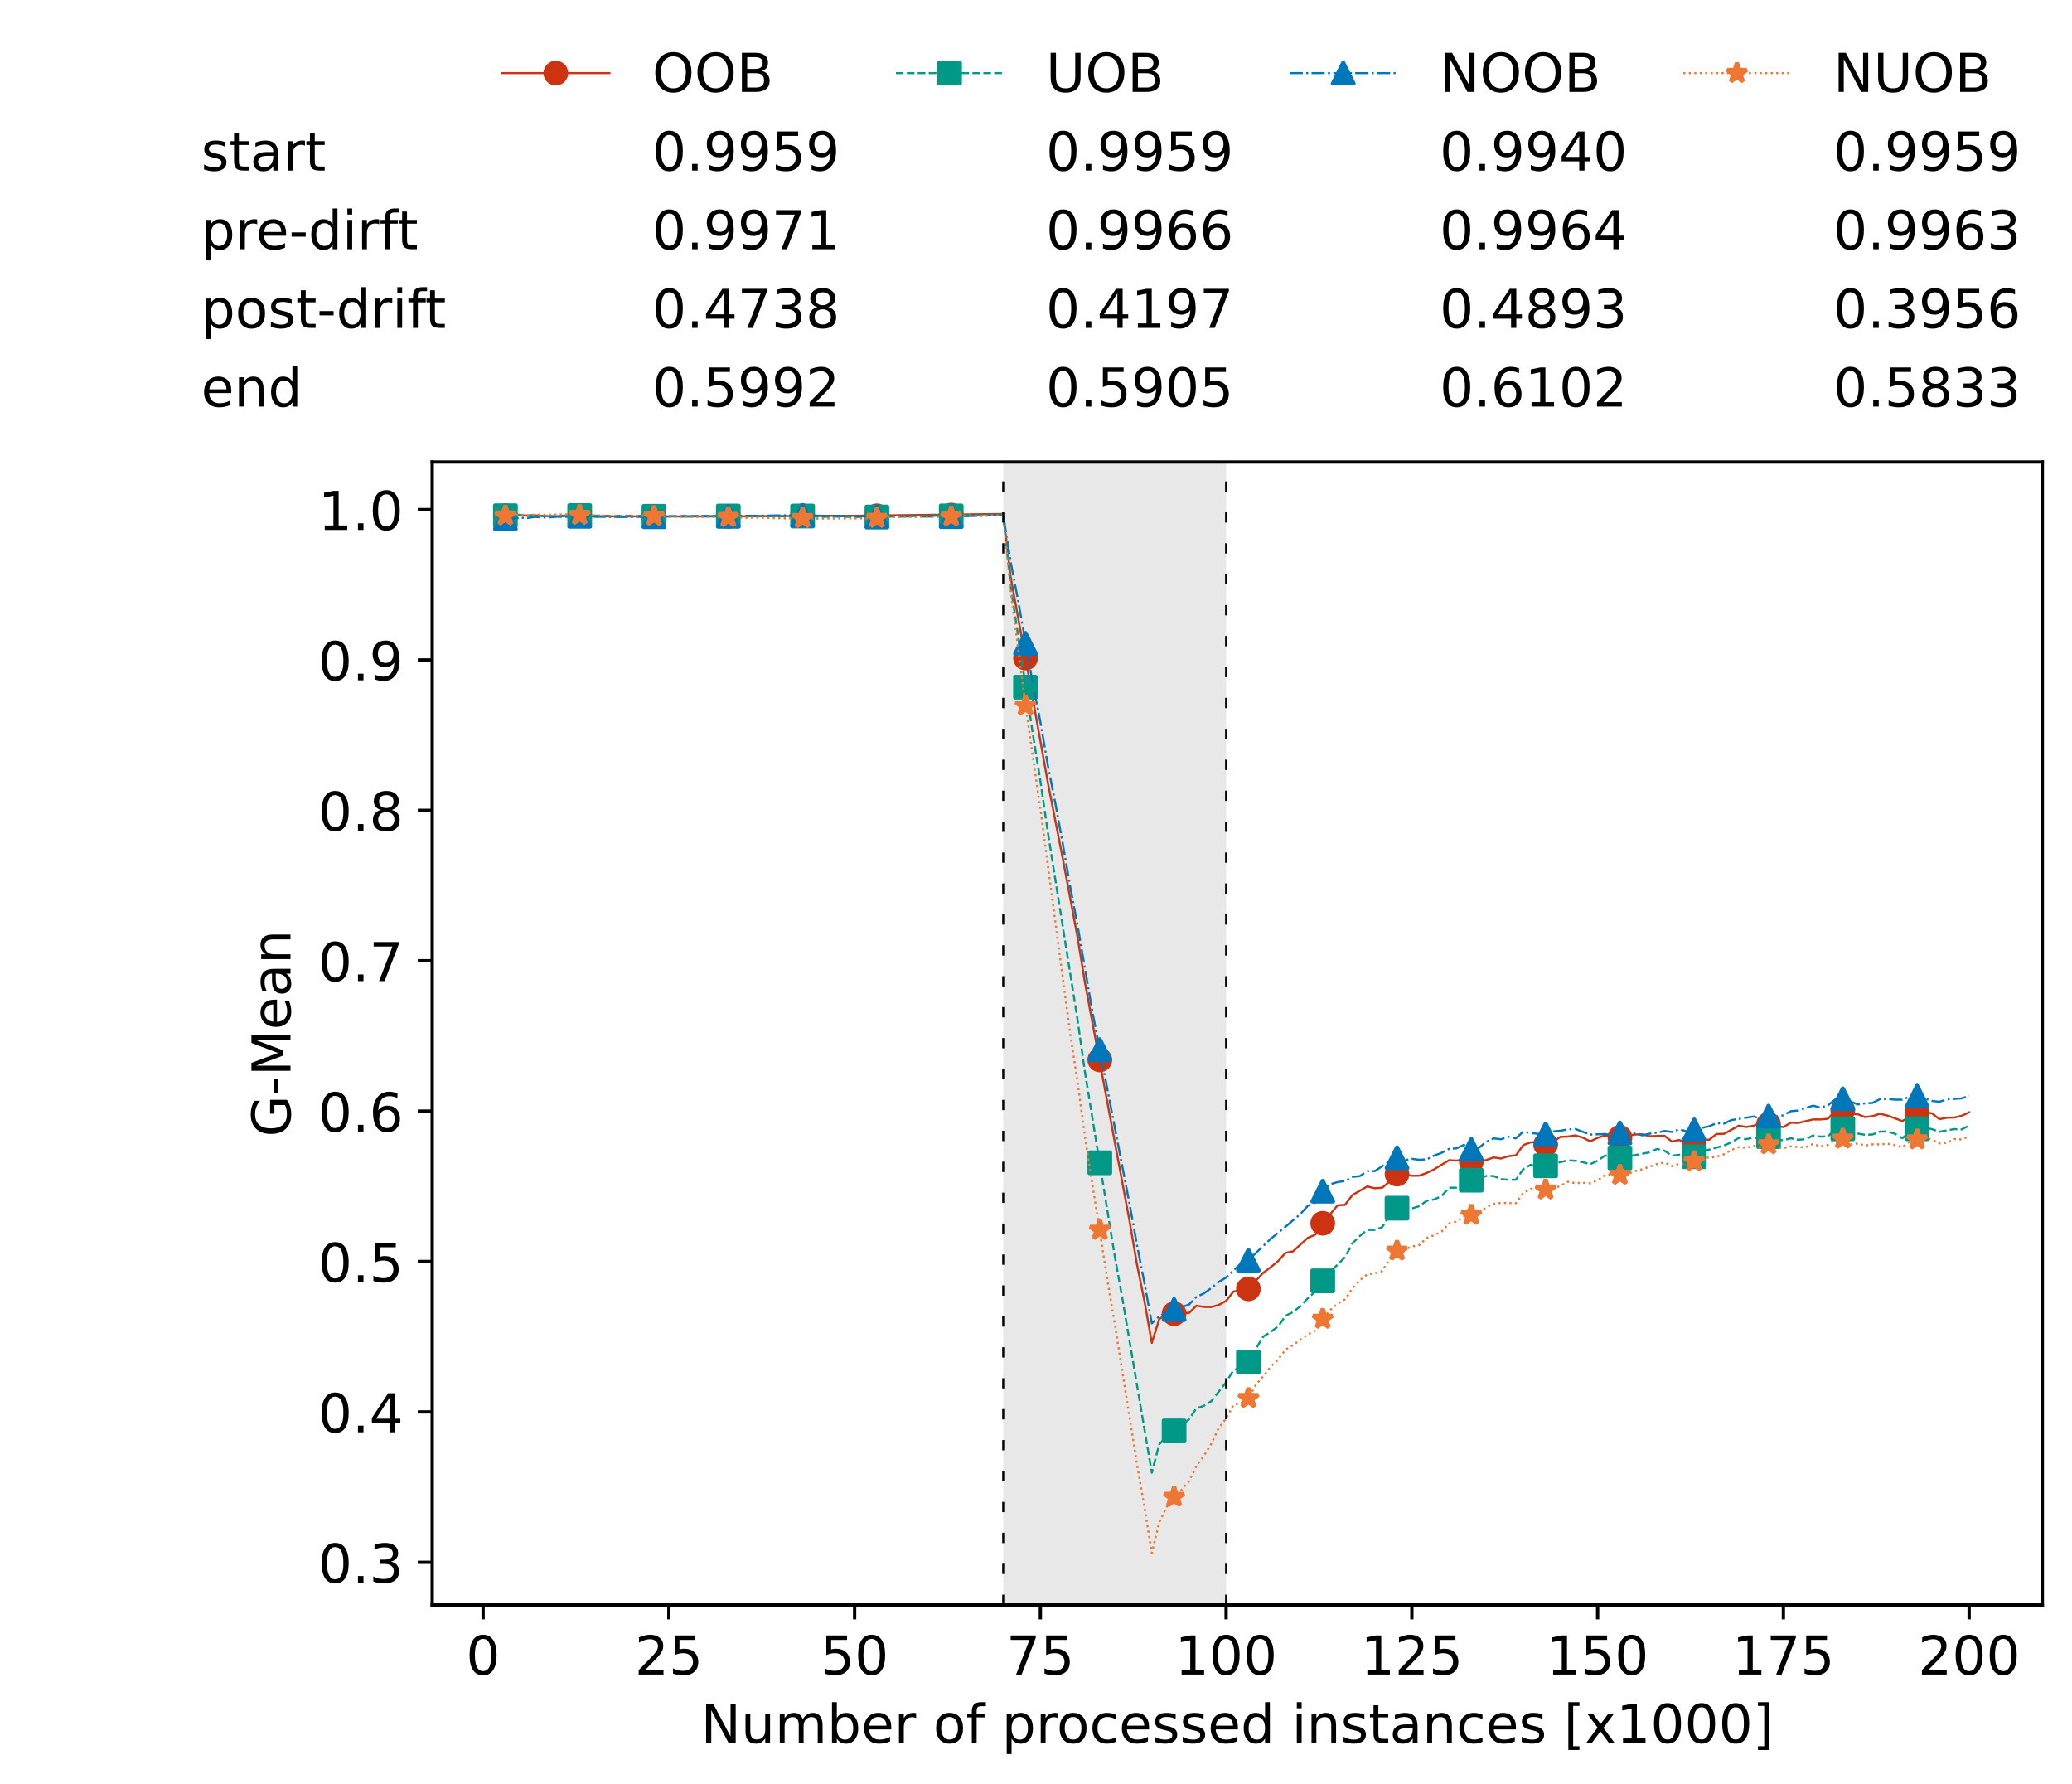 <?xml version="1.0" encoding="utf-8" standalone="no"?>
<!DOCTYPE svg PUBLIC "-//W3C//DTD SVG 1.1//EN"
  "http://www.w3.org/Graphics/SVG/1.1/DTD/svg11.dtd">
<!-- Created with matplotlib (https://matplotlib.org/) -->
<svg height="432.615pt" version="1.1" viewBox="0 0 502.65 432.615" width="502.65pt" xmlns="http://www.w3.org/2000/svg" xmlns:xlink="http://www.w3.org/1999/xlink">
 <defs>
  <style type="text/css">*{stroke-linecap:butt;stroke-linejoin:round;}</style>
 </defs>
 <g id="figure_1">
  <g id="patch_1">
   <path d="M 0 432.615 
L 502.65 432.615 
L 502.65 0 
L 0 0 
z
" style="fill:#ffffff;"/>
  </g>
  <g id="axes_1">
   <g id="patch_2">
    <path d="M 104.85 389.252 
L 495.45 389.252 
L 495.45 112.052 
L 104.85 112.052 
z
" style="fill:#ffffff;"/>
   </g>
   <g id="patch_3">
    <path clip-path="url(#pe78c4e6504)" d="M 297.446 389.252 
L 297.446 112.052 
L 243.372 112.052 
L 243.372 389.252 
z
" style="fill:#d3d3d3;opacity:0.5;"/>
   </g>
   <g id="matplotlib.axis_1">
    <g id="xtick_1">
     <g id="line2d_1">
      <defs>
       <path d="M 0 0 
L 0 3.5 
" id="md0f87d0eeb" style="stroke:#000000;stroke-width:0.8;"/>
      </defs>
      <g>
       <use style="stroke:#000000;stroke-width:0.8;" x="117.197" xlink:href="#md0f87d0eeb" y="389.252"/>
      </g>
     </g>
     <g id="text_1">
      <!-- 0 -->
      <g transform="translate(113.061 406.13)scale(0.13 -0.13)">
       <defs>
        <path d="M 31.781 66.406 
Q 24.172 66.406 20.328 58.906 
Q 16.5 51.422 16.5 36.375 
Q 16.5 21.391 20.328 13.891 
Q 24.172 6.391 31.781 6.391 
Q 39.453 6.391 43.281 13.891 
Q 47.125 21.391 47.125 36.375 
Q 47.125 51.422 43.281 58.906 
Q 39.453 66.406 31.781 66.406 
z
M 31.781 74.219 
Q 44.047 74.219 50.516 64.516 
Q 56.984 54.828 56.984 36.375 
Q 56.984 17.969 50.516 8.266 
Q 44.047 -1.422 31.781 -1.422 
Q 19.531 -1.422 13.062 8.266 
Q 6.594 17.969 6.594 36.375 
Q 6.594 54.828 13.062 64.516 
Q 19.531 74.219 31.781 74.219 
z
" id="DejaVuSans-48"/>
       </defs>
       <use xlink:href="#DejaVuSans-48"/>
      </g>
     </g>
    </g>
    <g id="xtick_2">
     <g id="line2d_2">
      <g>
       <use style="stroke:#000000;stroke-width:0.8;" x="162.259" xlink:href="#md0f87d0eeb" y="389.252"/>
      </g>
     </g>
     <g id="text_2">
      <!-- 25 -->
      <g transform="translate(153.988 406.13)scale(0.13 -0.13)">
       <defs>
        <path d="M 19.188 8.297 
L 53.609 8.297 
L 53.609 0 
L 7.328 0 
L 7.328 8.297 
Q 12.938 14.109 22.625 23.891 
Q 32.328 33.688 34.812 36.531 
Q 39.547 41.844 41.422 45.531 
Q 43.312 49.219 43.312 52.781 
Q 43.312 58.594 39.234 62.25 
Q 35.156 65.922 28.609 65.922 
Q 23.969 65.922 18.812 64.312 
Q 13.672 62.703 7.812 59.422 
L 7.812 69.391 
Q 13.766 71.781 18.938 73 
Q 24.125 74.219 28.422 74.219 
Q 39.75 74.219 46.484 68.547 
Q 53.219 62.891 53.219 53.422 
Q 53.219 48.922 51.531 44.891 
Q 49.859 40.875 45.406 35.406 
Q 44.188 33.984 37.641 27.219 
Q 31.109 20.453 19.188 8.297 
z
" id="DejaVuSans-50"/>
        <path d="M 10.797 72.906 
L 49.516 72.906 
L 49.516 64.594 
L 19.828 64.594 
L 19.828 46.734 
Q 21.969 47.469 24.109 47.828 
Q 26.266 48.188 28.422 48.188 
Q 40.625 48.188 47.75 41.5 
Q 54.891 34.812 54.891 23.391 
Q 54.891 11.625 47.562 5.094 
Q 40.234 -1.422 26.906 -1.422 
Q 22.312 -1.422 17.547 -0.641 
Q 12.797 0.141 7.719 1.703 
L 7.719 11.625 
Q 12.109 9.234 16.797 8.062 
Q 21.484 6.891 26.703 6.891 
Q 35.156 6.891 40.078 11.328 
Q 45.016 15.766 45.016 23.391 
Q 45.016 31 40.078 35.438 
Q 35.156 39.891 26.703 39.891 
Q 22.75 39.891 18.812 39.016 
Q 14.891 38.141 10.797 36.281 
z
" id="DejaVuSans-53"/>
       </defs>
       <use xlink:href="#DejaVuSans-50"/>
       <use x="63.623" xlink:href="#DejaVuSans-53"/>
      </g>
     </g>
    </g>
    <g id="xtick_3">
     <g id="line2d_3">
      <g>
       <use style="stroke:#000000;stroke-width:0.8;" x="207.322" xlink:href="#md0f87d0eeb" y="389.252"/>
      </g>
     </g>
     <g id="text_3">
      <!-- 50 -->
      <g transform="translate(199.05 406.13)scale(0.13 -0.13)">
       <use xlink:href="#DejaVuSans-53"/>
       <use x="63.623" xlink:href="#DejaVuSans-48"/>
      </g>
     </g>
    </g>
    <g id="xtick_4">
     <g id="line2d_4">
      <g>
       <use style="stroke:#000000;stroke-width:0.8;" x="252.384" xlink:href="#md0f87d0eeb" y="389.252"/>
      </g>
     </g>
     <g id="text_4">
      <!-- 75 -->
      <g transform="translate(244.113 406.13)scale(0.13 -0.13)">
       <defs>
        <path d="M 8.203 72.906 
L 55.078 72.906 
L 55.078 68.703 
L 28.609 0 
L 18.312 0 
L 43.219 64.594 
L 8.203 64.594 
z
" id="DejaVuSans-55"/>
       </defs>
       <use xlink:href="#DejaVuSans-55"/>
       <use x="63.623" xlink:href="#DejaVuSans-53"/>
      </g>
     </g>
    </g>
    <g id="xtick_5">
     <g id="line2d_5">
      <g>
       <use style="stroke:#000000;stroke-width:0.8;" x="297.446" xlink:href="#md0f87d0eeb" y="389.252"/>
      </g>
     </g>
     <g id="text_5">
      <!-- 100 -->
      <g transform="translate(285.039 406.13)scale(0.13 -0.13)">
       <defs>
        <path d="M 12.406 8.297 
L 28.516 8.297 
L 28.516 63.922 
L 10.984 60.406 
L 10.984 69.391 
L 28.422 72.906 
L 38.281 72.906 
L 38.281 8.297 
L 54.391 8.297 
L 54.391 0 
L 12.406 0 
z
" id="DejaVuSans-49"/>
       </defs>
       <use xlink:href="#DejaVuSans-49"/>
       <use x="63.623" xlink:href="#DejaVuSans-48"/>
       <use x="127.246" xlink:href="#DejaVuSans-48"/>
      </g>
     </g>
    </g>
    <g id="xtick_6">
     <g id="line2d_6">
      <g>
       <use style="stroke:#000000;stroke-width:0.8;" x="342.509" xlink:href="#md0f87d0eeb" y="389.252"/>
      </g>
     </g>
     <g id="text_6">
      <!-- 125 -->
      <g transform="translate(330.102 406.13)scale(0.13 -0.13)">
       <use xlink:href="#DejaVuSans-49"/>
       <use x="63.623" xlink:href="#DejaVuSans-50"/>
       <use x="127.246" xlink:href="#DejaVuSans-53"/>
      </g>
     </g>
    </g>
    <g id="xtick_7">
     <g id="line2d_7">
      <g>
       <use style="stroke:#000000;stroke-width:0.8;" x="387.571" xlink:href="#md0f87d0eeb" y="389.252"/>
      </g>
     </g>
     <g id="text_7">
      <!-- 150 -->
      <g transform="translate(375.164 406.13)scale(0.13 -0.13)">
       <use xlink:href="#DejaVuSans-49"/>
       <use x="63.623" xlink:href="#DejaVuSans-53"/>
       <use x="127.246" xlink:href="#DejaVuSans-48"/>
      </g>
     </g>
    </g>
    <g id="xtick_8">
     <g id="line2d_8">
      <g>
       <use style="stroke:#000000;stroke-width:0.8;" x="432.633" xlink:href="#md0f87d0eeb" y="389.252"/>
      </g>
     </g>
     <g id="text_8">
      <!-- 175 -->
      <g transform="translate(420.226 406.13)scale(0.13 -0.13)">
       <use xlink:href="#DejaVuSans-49"/>
       <use x="63.623" xlink:href="#DejaVuSans-55"/>
       <use x="127.246" xlink:href="#DejaVuSans-53"/>
      </g>
     </g>
    </g>
    <g id="xtick_9">
     <g id="line2d_9">
      <g>
       <use style="stroke:#000000;stroke-width:0.8;" x="477.695" xlink:href="#md0f87d0eeb" y="389.252"/>
      </g>
     </g>
     <g id="text_9">
      <!-- 200 -->
      <g transform="translate(465.289 406.13)scale(0.13 -0.13)">
       <use xlink:href="#DejaVuSans-50"/>
       <use x="63.623" xlink:href="#DejaVuSans-48"/>
       <use x="127.246" xlink:href="#DejaVuSans-48"/>
      </g>
     </g>
    </g>
    <g id="text_10">
     <!-- Number of processed instances [x1000] -->
     <g transform="translate(170.025 422.711)scale(0.13 -0.13)">
      <defs>
       <path d="M 9.812 72.906 
L 23.094 72.906 
L 55.422 11.922 
L 55.422 72.906 
L 64.984 72.906 
L 64.984 0 
L 51.703 0 
L 19.391 60.984 
L 19.391 0 
L 9.812 0 
z
" id="DejaVuSans-78"/>
       <path d="M 8.5 21.578 
L 8.5 54.688 
L 17.484 54.688 
L 17.484 21.922 
Q 17.484 14.156 20.5 10.266 
Q 23.531 6.391 29.594 6.391 
Q 36.859 6.391 41.078 11.031 
Q 45.312 15.672 45.312 23.688 
L 45.312 54.688 
L 54.297 54.688 
L 54.297 0 
L 45.312 0 
L 45.312 8.406 
Q 42.047 3.422 37.719 1 
Q 33.406 -1.422 27.688 -1.422 
Q 18.266 -1.422 13.375 4.438 
Q 8.5 10.297 8.5 21.578 
z
M 31.109 56 
z
" id="DejaVuSans-117"/>
       <path d="M 52 44.188 
Q 55.375 50.25 60.062 53.125 
Q 64.75 56 71.094 56 
Q 79.641 56 84.281 50.016 
Q 88.922 44.047 88.922 33.016 
L 88.922 0 
L 79.891 0 
L 79.891 32.719 
Q 79.891 40.578 77.094 44.375 
Q 74.312 48.188 68.609 48.188 
Q 61.625 48.188 57.562 43.547 
Q 53.516 38.922 53.516 30.906 
L 53.516 0 
L 44.484 0 
L 44.484 32.719 
Q 44.484 40.625 41.703 44.406 
Q 38.922 48.188 33.109 48.188 
Q 26.219 48.188 22.156 43.531 
Q 18.109 38.875 18.109 30.906 
L 18.109 0 
L 9.078 0 
L 9.078 54.688 
L 18.109 54.688 
L 18.109 46.188 
Q 21.188 51.219 25.484 53.609 
Q 29.781 56 35.688 56 
Q 41.656 56 45.828 52.969 
Q 50 49.953 52 44.188 
z
" id="DejaVuSans-109"/>
       <path d="M 48.688 27.297 
Q 48.688 37.203 44.609 42.844 
Q 40.531 48.484 33.406 48.484 
Q 26.266 48.484 22.188 42.844 
Q 18.109 37.203 18.109 27.297 
Q 18.109 17.391 22.188 11.75 
Q 26.266 6.109 33.406 6.109 
Q 40.531 6.109 44.609 11.75 
Q 48.688 17.391 48.688 27.297 
z
M 18.109 46.391 
Q 20.953 51.266 25.266 53.625 
Q 29.594 56 35.594 56 
Q 45.562 56 51.781 48.094 
Q 58.016 40.188 58.016 27.297 
Q 58.016 14.406 51.781 6.484 
Q 45.562 -1.422 35.594 -1.422 
Q 29.594 -1.422 25.266 0.953 
Q 20.953 3.328 18.109 8.203 
L 18.109 0 
L 9.078 0 
L 9.078 75.984 
L 18.109 75.984 
z
" id="DejaVuSans-98"/>
       <path d="M 56.203 29.594 
L 56.203 25.203 
L 14.891 25.203 
Q 15.484 15.922 20.484 11.062 
Q 25.484 6.203 34.422 6.203 
Q 39.594 6.203 44.453 7.469 
Q 49.312 8.734 54.109 11.281 
L 54.109 2.781 
Q 49.266 0.734 44.188 -0.344 
Q 39.109 -1.422 33.891 -1.422 
Q 20.797 -1.422 13.156 6.188 
Q 5.516 13.812 5.516 26.812 
Q 5.516 40.234 12.766 48.109 
Q 20.016 56 32.328 56 
Q 43.359 56 49.781 48.891 
Q 56.203 41.797 56.203 29.594 
z
M 47.219 32.234 
Q 47.125 39.594 43.094 43.984 
Q 39.062 48.391 32.422 48.391 
Q 24.906 48.391 20.391 44.141 
Q 15.875 39.891 15.188 32.172 
z
" id="DejaVuSans-101"/>
       <path d="M 41.109 46.297 
Q 39.594 47.172 37.812 47.578 
Q 36.031 48 33.891 48 
Q 26.266 48 22.188 43.047 
Q 18.109 38.094 18.109 28.812 
L 18.109 0 
L 9.078 0 
L 9.078 54.688 
L 18.109 54.688 
L 18.109 46.188 
Q 20.953 51.172 25.484 53.578 
Q 30.031 56 36.531 56 
Q 37.453 56 38.578 55.875 
Q 39.703 55.766 41.062 55.516 
z
" id="DejaVuSans-114"/>
       <path id="DejaVuSans-32"/>
       <path d="M 30.609 48.391 
Q 23.391 48.391 19.188 42.75 
Q 14.984 37.109 14.984 27.297 
Q 14.984 17.484 19.156 11.844 
Q 23.344 6.203 30.609 6.203 
Q 37.797 6.203 41.984 11.859 
Q 46.188 17.531 46.188 27.297 
Q 46.188 37.016 41.984 42.703 
Q 37.797 48.391 30.609 48.391 
z
M 30.609 56 
Q 42.328 56 49.016 48.375 
Q 55.719 40.766 55.719 27.297 
Q 55.719 13.875 49.016 6.219 
Q 42.328 -1.422 30.609 -1.422 
Q 18.844 -1.422 12.172 6.219 
Q 5.516 13.875 5.516 27.297 
Q 5.516 40.766 12.172 48.375 
Q 18.844 56 30.609 56 
z
" id="DejaVuSans-111"/>
       <path d="M 37.109 75.984 
L 37.109 68.5 
L 28.516 68.5 
Q 23.688 68.5 21.797 66.547 
Q 19.922 64.594 19.922 59.516 
L 19.922 54.688 
L 34.719 54.688 
L 34.719 47.703 
L 19.922 47.703 
L 19.922 0 
L 10.891 0 
L 10.891 47.703 
L 2.297 47.703 
L 2.297 54.688 
L 10.891 54.688 
L 10.891 58.5 
Q 10.891 67.625 15.141 71.797 
Q 19.391 75.984 28.609 75.984 
z
" id="DejaVuSans-102"/>
       <path d="M 18.109 8.203 
L 18.109 -20.797 
L 9.078 -20.797 
L 9.078 54.688 
L 18.109 54.688 
L 18.109 46.391 
Q 20.953 51.266 25.266 53.625 
Q 29.594 56 35.594 56 
Q 45.562 56 51.781 48.094 
Q 58.016 40.188 58.016 27.297 
Q 58.016 14.406 51.781 6.484 
Q 45.562 -1.422 35.594 -1.422 
Q 29.594 -1.422 25.266 0.953 
Q 20.953 3.328 18.109 8.203 
z
M 48.688 27.297 
Q 48.688 37.203 44.609 42.844 
Q 40.531 48.484 33.406 48.484 
Q 26.266 48.484 22.188 42.844 
Q 18.109 37.203 18.109 27.297 
Q 18.109 17.391 22.188 11.75 
Q 26.266 6.109 33.406 6.109 
Q 40.531 6.109 44.609 11.75 
Q 48.688 17.391 48.688 27.297 
z
" id="DejaVuSans-112"/>
       <path d="M 48.781 52.594 
L 48.781 44.188 
Q 44.969 46.297 41.141 47.344 
Q 37.312 48.391 33.406 48.391 
Q 24.656 48.391 19.812 42.844 
Q 14.984 37.312 14.984 27.297 
Q 14.984 17.281 19.812 11.734 
Q 24.656 6.203 33.406 6.203 
Q 37.312 6.203 41.141 7.25 
Q 44.969 8.297 48.781 10.406 
L 48.781 2.094 
Q 45.016 0.344 40.984 -0.531 
Q 36.969 -1.422 32.422 -1.422 
Q 20.062 -1.422 12.781 6.344 
Q 5.516 14.109 5.516 27.297 
Q 5.516 40.672 12.859 48.328 
Q 20.219 56 33.016 56 
Q 37.156 56 41.109 55.141 
Q 45.062 54.297 48.781 52.594 
z
" id="DejaVuSans-99"/>
       <path d="M 44.281 53.078 
L 44.281 44.578 
Q 40.484 46.531 36.375 47.5 
Q 32.281 48.484 27.875 48.484 
Q 21.188 48.484 17.844 46.438 
Q 14.5 44.391 14.5 40.281 
Q 14.5 37.156 16.891 35.375 
Q 19.281 33.594 26.516 31.984 
L 29.594 31.297 
Q 39.156 29.25 43.188 25.516 
Q 47.219 21.781 47.219 15.094 
Q 47.219 7.469 41.188 3.016 
Q 35.156 -1.422 24.609 -1.422 
Q 20.219 -1.422 15.453 -0.562 
Q 10.688 0.297 5.422 2 
L 5.422 11.281 
Q 10.406 8.688 15.234 7.391 
Q 20.062 6.109 24.812 6.109 
Q 31.156 6.109 34.562 8.281 
Q 37.984 10.453 37.984 14.406 
Q 37.984 18.062 35.516 20.016 
Q 33.062 21.969 24.703 23.781 
L 21.578 24.516 
Q 13.234 26.266 9.516 29.906 
Q 5.812 33.547 5.812 39.891 
Q 5.812 47.609 11.281 51.797 
Q 16.75 56 26.812 56 
Q 31.781 56 36.172 55.266 
Q 40.578 54.547 44.281 53.078 
z
" id="DejaVuSans-115"/>
       <path d="M 45.406 46.391 
L 45.406 75.984 
L 54.391 75.984 
L 54.391 0 
L 45.406 0 
L 45.406 8.203 
Q 42.578 3.328 38.25 0.953 
Q 33.938 -1.422 27.875 -1.422 
Q 17.969 -1.422 11.734 6.484 
Q 5.516 14.406 5.516 27.297 
Q 5.516 40.188 11.734 48.094 
Q 17.969 56 27.875 56 
Q 33.938 56 38.25 53.625 
Q 42.578 51.266 45.406 46.391 
z
M 14.797 27.297 
Q 14.797 17.391 18.875 11.75 
Q 22.953 6.109 30.078 6.109 
Q 37.203 6.109 41.297 11.75 
Q 45.406 17.391 45.406 27.297 
Q 45.406 37.203 41.297 42.844 
Q 37.203 48.484 30.078 48.484 
Q 22.953 48.484 18.875 42.844 
Q 14.797 37.203 14.797 27.297 
z
" id="DejaVuSans-100"/>
       <path d="M 9.422 54.688 
L 18.406 54.688 
L 18.406 0 
L 9.422 0 
z
M 9.422 75.984 
L 18.406 75.984 
L 18.406 64.594 
L 9.422 64.594 
z
" id="DejaVuSans-105"/>
       <path d="M 54.891 33.016 
L 54.891 0 
L 45.906 0 
L 45.906 32.719 
Q 45.906 40.484 42.875 44.328 
Q 39.844 48.188 33.797 48.188 
Q 26.516 48.188 22.312 43.547 
Q 18.109 38.922 18.109 30.906 
L 18.109 0 
L 9.078 0 
L 9.078 54.688 
L 18.109 54.688 
L 18.109 46.188 
Q 21.344 51.125 25.703 53.562 
Q 30.078 56 35.797 56 
Q 45.219 56 50.047 50.172 
Q 54.891 44.344 54.891 33.016 
z
" id="DejaVuSans-110"/>
       <path d="M 18.312 70.219 
L 18.312 54.688 
L 36.812 54.688 
L 36.812 47.703 
L 18.312 47.703 
L 18.312 18.016 
Q 18.312 11.328 20.141 9.422 
Q 21.969 7.516 27.594 7.516 
L 36.812 7.516 
L 36.812 0 
L 27.594 0 
Q 17.188 0 13.234 3.875 
Q 9.281 7.766 9.281 18.016 
L 9.281 47.703 
L 2.688 47.703 
L 2.688 54.688 
L 9.281 54.688 
L 9.281 70.219 
z
" id="DejaVuSans-116"/>
       <path d="M 34.281 27.484 
Q 23.391 27.484 19.188 25 
Q 14.984 22.516 14.984 16.5 
Q 14.984 11.719 18.141 8.906 
Q 21.297 6.109 26.703 6.109 
Q 34.188 6.109 38.703 11.406 
Q 43.219 16.703 43.219 25.484 
L 43.219 27.484 
z
M 52.203 31.203 
L 52.203 0 
L 43.219 0 
L 43.219 8.297 
Q 40.141 3.328 35.547 0.953 
Q 30.953 -1.422 24.312 -1.422 
Q 15.922 -1.422 10.953 3.297 
Q 6 8.016 6 15.922 
Q 6 25.141 12.172 29.828 
Q 18.359 34.516 30.609 34.516 
L 43.219 34.516 
L 43.219 35.406 
Q 43.219 41.609 39.141 45 
Q 35.062 48.391 27.688 48.391 
Q 23 48.391 18.547 47.266 
Q 14.109 46.141 10.016 43.891 
L 10.016 52.203 
Q 14.938 54.109 19.578 55.047 
Q 24.219 56 28.609 56 
Q 40.484 56 46.344 49.844 
Q 52.203 43.703 52.203 31.203 
z
" id="DejaVuSans-97"/>
       <path d="M 8.594 75.984 
L 29.297 75.984 
L 29.297 69 
L 17.578 69 
L 17.578 -6.203 
L 29.297 -6.203 
L 29.297 -13.188 
L 8.594 -13.188 
z
" id="DejaVuSans-91"/>
       <path d="M 54.891 54.688 
L 35.109 28.078 
L 55.906 0 
L 45.312 0 
L 29.391 21.484 
L 13.484 0 
L 2.875 0 
L 24.125 28.609 
L 4.688 54.688 
L 15.281 54.688 
L 29.781 35.203 
L 44.281 54.688 
z
" id="DejaVuSans-120"/>
       <path d="M 30.422 75.984 
L 30.422 -13.188 
L 9.719 -13.188 
L 9.719 -6.203 
L 21.391 -6.203 
L 21.391 69 
L 9.719 69 
L 9.719 75.984 
z
" id="DejaVuSans-93"/>
      </defs>
      <use xlink:href="#DejaVuSans-78"/>
      <use x="74.805" xlink:href="#DejaVuSans-117"/>
      <use x="138.184" xlink:href="#DejaVuSans-109"/>
      <use x="235.596" xlink:href="#DejaVuSans-98"/>
      <use x="299.072" xlink:href="#DejaVuSans-101"/>
      <use x="360.596" xlink:href="#DejaVuSans-114"/>
      <use x="401.709" xlink:href="#DejaVuSans-32"/>
      <use x="433.496" xlink:href="#DejaVuSans-111"/>
      <use x="494.678" xlink:href="#DejaVuSans-102"/>
      <use x="529.883" xlink:href="#DejaVuSans-32"/>
      <use x="561.67" xlink:href="#DejaVuSans-112"/>
      <use x="625.146" xlink:href="#DejaVuSans-114"/>
      <use x="664.01" xlink:href="#DejaVuSans-111"/>
      <use x="725.191" xlink:href="#DejaVuSans-99"/>
      <use x="780.172" xlink:href="#DejaVuSans-101"/>
      <use x="841.695" xlink:href="#DejaVuSans-115"/>
      <use x="893.795" xlink:href="#DejaVuSans-115"/>
      <use x="945.895" xlink:href="#DejaVuSans-101"/>
      <use x="1007.418" xlink:href="#DejaVuSans-100"/>
      <use x="1070.895" xlink:href="#DejaVuSans-32"/>
      <use x="1102.682" xlink:href="#DejaVuSans-105"/>
      <use x="1130.465" xlink:href="#DejaVuSans-110"/>
      <use x="1193.844" xlink:href="#DejaVuSans-115"/>
      <use x="1245.943" xlink:href="#DejaVuSans-116"/>
      <use x="1285.152" xlink:href="#DejaVuSans-97"/>
      <use x="1346.432" xlink:href="#DejaVuSans-110"/>
      <use x="1409.811" xlink:href="#DejaVuSans-99"/>
      <use x="1464.791" xlink:href="#DejaVuSans-101"/>
      <use x="1526.314" xlink:href="#DejaVuSans-115"/>
      <use x="1578.414" xlink:href="#DejaVuSans-32"/>
      <use x="1610.201" xlink:href="#DejaVuSans-91"/>
      <use x="1649.215" xlink:href="#DejaVuSans-120"/>
      <use x="1708.395" xlink:href="#DejaVuSans-49"/>
      <use x="1772.018" xlink:href="#DejaVuSans-48"/>
      <use x="1835.641" xlink:href="#DejaVuSans-48"/>
      <use x="1899.264" xlink:href="#DejaVuSans-48"/>
      <use x="1962.887" xlink:href="#DejaVuSans-93"/>
     </g>
    </g>
   </g>
   <g id="matplotlib.axis_2">
    <g id="ytick_1">
     <g id="line2d_10">
      <defs>
       <path d="M 0 0 
L -3.5 0 
" id="m6e275fc30e" style="stroke:#000000;stroke-width:0.8;"/>
      </defs>
      <g>
       <use style="stroke:#000000;stroke-width:0.8;" x="104.85" xlink:href="#m6e275fc30e" y="378.912"/>
      </g>
     </g>
     <g id="text_11">
      <!-- 0.3 -->
      <g transform="translate(77.176 383.851)scale(0.13 -0.13)">
       <defs>
        <path d="M 10.688 12.406 
L 21 12.406 
L 21 0 
L 10.688 0 
z
" id="DejaVuSans-46"/>
        <path d="M 40.578 39.312 
Q 47.656 37.797 51.625 33 
Q 55.609 28.219 55.609 21.188 
Q 55.609 10.406 48.188 4.484 
Q 40.766 -1.422 27.094 -1.422 
Q 22.516 -1.422 17.656 -0.516 
Q 12.797 0.391 7.625 2.203 
L 7.625 11.719 
Q 11.719 9.328 16.594 8.109 
Q 21.484 6.891 26.812 6.891 
Q 36.078 6.891 40.938 10.547 
Q 45.797 14.203 45.797 21.188 
Q 45.797 27.641 41.281 31.266 
Q 36.766 34.906 28.719 34.906 
L 20.219 34.906 
L 20.219 43.016 
L 29.109 43.016 
Q 36.375 43.016 40.234 45.922 
Q 44.094 48.828 44.094 54.297 
Q 44.094 59.906 40.109 62.906 
Q 36.141 65.922 28.719 65.922 
Q 24.656 65.922 20.016 65.031 
Q 15.375 64.156 9.812 62.312 
L 9.812 71.094 
Q 15.438 72.656 20.344 73.438 
Q 25.25 74.219 29.594 74.219 
Q 40.828 74.219 47.359 69.109 
Q 53.906 64.016 53.906 55.328 
Q 53.906 49.266 50.438 45.094 
Q 46.969 40.922 40.578 39.312 
z
" id="DejaVuSans-51"/>
       </defs>
       <use xlink:href="#DejaVuSans-48"/>
       <use x="63.623" xlink:href="#DejaVuSans-46"/>
       <use x="95.41" xlink:href="#DejaVuSans-51"/>
      </g>
     </g>
    </g>
    <g id="ytick_2">
     <g id="line2d_11">
      <g>
       <use style="stroke:#000000;stroke-width:0.8;" x="104.85" xlink:href="#m6e275fc30e" y="342.437"/>
      </g>
     </g>
     <g id="text_12">
      <!-- 0.4 -->
      <g transform="translate(77.176 347.376)scale(0.13 -0.13)">
       <defs>
        <path d="M 37.797 64.312 
L 12.891 25.391 
L 37.797 25.391 
z
M 35.203 72.906 
L 47.609 72.906 
L 47.609 25.391 
L 58.016 25.391 
L 58.016 17.188 
L 47.609 17.188 
L 47.609 0 
L 37.797 0 
L 37.797 17.188 
L 4.891 17.188 
L 4.891 26.703 
z
" id="DejaVuSans-52"/>
       </defs>
       <use xlink:href="#DejaVuSans-48"/>
       <use x="63.623" xlink:href="#DejaVuSans-46"/>
       <use x="95.41" xlink:href="#DejaVuSans-52"/>
      </g>
     </g>
    </g>
    <g id="ytick_3">
     <g id="line2d_12">
      <g>
       <use style="stroke:#000000;stroke-width:0.8;" x="104.85" xlink:href="#m6e275fc30e" y="305.962"/>
      </g>
     </g>
     <g id="text_13">
      <!-- 0.5 -->
      <g transform="translate(77.176 310.901)scale(0.13 -0.13)">
       <use xlink:href="#DejaVuSans-48"/>
       <use x="63.623" xlink:href="#DejaVuSans-46"/>
       <use x="95.41" xlink:href="#DejaVuSans-53"/>
      </g>
     </g>
    </g>
    <g id="ytick_4">
     <g id="line2d_13">
      <g>
       <use style="stroke:#000000;stroke-width:0.8;" x="104.85" xlink:href="#m6e275fc30e" y="269.488"/>
      </g>
     </g>
     <g id="text_14">
      <!-- 0.6 -->
      <g transform="translate(77.176 274.427)scale(0.13 -0.13)">
       <defs>
        <path d="M 33.016 40.375 
Q 26.375 40.375 22.484 35.828 
Q 18.609 31.297 18.609 23.391 
Q 18.609 15.531 22.484 10.953 
Q 26.375 6.391 33.016 6.391 
Q 39.656 6.391 43.531 10.953 
Q 47.406 15.531 47.406 23.391 
Q 47.406 31.297 43.531 35.828 
Q 39.656 40.375 33.016 40.375 
z
M 52.594 71.297 
L 52.594 62.312 
Q 48.875 64.062 45.094 64.984 
Q 41.312 65.922 37.594 65.922 
Q 27.828 65.922 22.672 59.328 
Q 17.531 52.734 16.797 39.406 
Q 19.672 43.656 24.016 45.922 
Q 28.375 48.188 33.594 48.188 
Q 44.578 48.188 50.953 41.516 
Q 57.328 34.859 57.328 23.391 
Q 57.328 12.156 50.688 5.359 
Q 44.047 -1.422 33.016 -1.422 
Q 20.359 -1.422 13.672 8.266 
Q 6.984 17.969 6.984 36.375 
Q 6.984 53.656 15.188 63.938 
Q 23.391 74.219 37.203 74.219 
Q 40.922 74.219 44.703 73.484 
Q 48.484 72.75 52.594 71.297 
z
" id="DejaVuSans-54"/>
       </defs>
       <use xlink:href="#DejaVuSans-48"/>
       <use x="63.623" xlink:href="#DejaVuSans-46"/>
       <use x="95.41" xlink:href="#DejaVuSans-54"/>
      </g>
     </g>
    </g>
    <g id="ytick_5">
     <g id="line2d_14">
      <g>
       <use style="stroke:#000000;stroke-width:0.8;" x="104.85" xlink:href="#m6e275fc30e" y="233.013"/>
      </g>
     </g>
     <g id="text_15">
      <!-- 0.7 -->
      <g transform="translate(77.176 237.952)scale(0.13 -0.13)">
       <use xlink:href="#DejaVuSans-48"/>
       <use x="63.623" xlink:href="#DejaVuSans-46"/>
       <use x="95.41" xlink:href="#DejaVuSans-55"/>
      </g>
     </g>
    </g>
    <g id="ytick_6">
     <g id="line2d_15">
      <g>
       <use style="stroke:#000000;stroke-width:0.8;" x="104.85" xlink:href="#m6e275fc30e" y="196.539"/>
      </g>
     </g>
     <g id="text_16">
      <!-- 0.8 -->
      <g transform="translate(77.176 201.478)scale(0.13 -0.13)">
       <defs>
        <path d="M 31.781 34.625 
Q 24.75 34.625 20.719 30.859 
Q 16.703 27.094 16.703 20.516 
Q 16.703 13.922 20.719 10.156 
Q 24.75 6.391 31.781 6.391 
Q 38.812 6.391 42.859 10.172 
Q 46.922 13.969 46.922 20.516 
Q 46.922 27.094 42.891 30.859 
Q 38.875 34.625 31.781 34.625 
z
M 21.922 38.812 
Q 15.578 40.375 12.031 44.719 
Q 8.5 49.078 8.5 55.328 
Q 8.5 64.062 14.719 69.141 
Q 20.953 74.219 31.781 74.219 
Q 42.672 74.219 48.875 69.141 
Q 55.078 64.062 55.078 55.328 
Q 55.078 49.078 51.531 44.719 
Q 48 40.375 41.703 38.812 
Q 48.828 37.156 52.797 32.312 
Q 56.781 27.484 56.781 20.516 
Q 56.781 9.906 50.312 4.234 
Q 43.844 -1.422 31.781 -1.422 
Q 19.734 -1.422 13.25 4.234 
Q 6.781 9.906 6.781 20.516 
Q 6.781 27.484 10.781 32.312 
Q 14.797 37.156 21.922 38.812 
z
M 18.312 54.391 
Q 18.312 48.734 21.844 45.562 
Q 25.391 42.391 31.781 42.391 
Q 38.141 42.391 41.719 45.562 
Q 45.312 48.734 45.312 54.391 
Q 45.312 60.062 41.719 63.234 
Q 38.141 66.406 31.781 66.406 
Q 25.391 66.406 21.844 63.234 
Q 18.312 60.062 18.312 54.391 
z
" id="DejaVuSans-56"/>
       </defs>
       <use xlink:href="#DejaVuSans-48"/>
       <use x="63.623" xlink:href="#DejaVuSans-46"/>
       <use x="95.41" xlink:href="#DejaVuSans-56"/>
      </g>
     </g>
    </g>
    <g id="ytick_7">
     <g id="line2d_16">
      <g>
       <use style="stroke:#000000;stroke-width:0.8;" x="104.85" xlink:href="#m6e275fc30e" y="160.064"/>
      </g>
     </g>
     <g id="text_17">
      <!-- 0.9 -->
      <g transform="translate(77.176 165.003)scale(0.13 -0.13)">
       <defs>
        <path d="M 10.984 1.516 
L 10.984 10.5 
Q 14.703 8.734 18.5 7.812 
Q 22.312 6.891 25.984 6.891 
Q 35.75 6.891 40.891 13.453 
Q 46.047 20.016 46.781 33.406 
Q 43.953 29.203 39.594 26.953 
Q 35.25 24.703 29.984 24.703 
Q 19.047 24.703 12.672 31.312 
Q 6.297 37.938 6.297 49.422 
Q 6.297 60.641 12.938 67.422 
Q 19.578 74.219 30.609 74.219 
Q 43.266 74.219 49.922 64.516 
Q 56.594 54.828 56.594 36.375 
Q 56.594 19.141 48.406 8.859 
Q 40.234 -1.422 26.422 -1.422 
Q 22.703 -1.422 18.891 -0.688 
Q 15.094 0.047 10.984 1.516 
z
M 30.609 32.422 
Q 37.25 32.422 41.125 36.953 
Q 45.016 41.5 45.016 49.422 
Q 45.016 57.281 41.125 61.844 
Q 37.25 66.406 30.609 66.406 
Q 23.969 66.406 20.094 61.844 
Q 16.219 57.281 16.219 49.422 
Q 16.219 41.5 20.094 36.953 
Q 23.969 32.422 30.609 32.422 
z
" id="DejaVuSans-57"/>
       </defs>
       <use xlink:href="#DejaVuSans-48"/>
       <use x="63.623" xlink:href="#DejaVuSans-46"/>
       <use x="95.41" xlink:href="#DejaVuSans-57"/>
      </g>
     </g>
    </g>
    <g id="ytick_8">
     <g id="line2d_17">
      <g>
       <use style="stroke:#000000;stroke-width:0.8;" x="104.85" xlink:href="#m6e275fc30e" y="123.59"/>
      </g>
     </g>
     <g id="text_18">
      <!-- 1.0 -->
      <g transform="translate(77.176 128.529)scale(0.13 -0.13)">
       <use xlink:href="#DejaVuSans-49"/>
       <use x="63.623" xlink:href="#DejaVuSans-46"/>
       <use x="95.41" xlink:href="#DejaVuSans-48"/>
      </g>
     </g>
    </g>
    <g id="text_19">
     <!-- G-Mean -->
     <g transform="translate(70.472 275.744)rotate(-90)scale(0.13 -0.13)">
      <defs>
       <path d="M 59.516 10.406 
L 59.516 29.984 
L 43.406 29.984 
L 43.406 38.094 
L 69.281 38.094 
L 69.281 6.781 
Q 63.578 2.734 56.688 0.656 
Q 49.812 -1.422 42 -1.422 
Q 24.906 -1.422 15.25 8.562 
Q 5.609 18.562 5.609 36.375 
Q 5.609 54.25 15.25 64.234 
Q 24.906 74.219 42 74.219 
Q 49.125 74.219 55.547 72.453 
Q 61.969 70.703 67.391 67.281 
L 67.391 56.781 
Q 61.922 61.422 55.766 63.766 
Q 49.609 66.109 42.828 66.109 
Q 29.438 66.109 22.719 58.641 
Q 16.016 51.172 16.016 36.375 
Q 16.016 21.625 22.719 14.156 
Q 29.438 6.688 42.828 6.688 
Q 48.047 6.688 52.141 7.594 
Q 56.25 8.5 59.516 10.406 
z
" id="DejaVuSans-71"/>
       <path d="M 4.891 31.391 
L 31.203 31.391 
L 31.203 23.391 
L 4.891 23.391 
z
" id="DejaVuSans-45"/>
       <path d="M 9.812 72.906 
L 24.516 72.906 
L 43.109 23.297 
L 61.812 72.906 
L 76.516 72.906 
L 76.516 0 
L 66.891 0 
L 66.891 64.016 
L 48.094 14.016 
L 38.188 14.016 
L 19.391 64.016 
L 19.391 0 
L 9.812 0 
z
" id="DejaVuSans-77"/>
      </defs>
      <use xlink:href="#DejaVuSans-71"/>
      <use x="77.49" xlink:href="#DejaVuSans-45"/>
      <use x="113.574" xlink:href="#DejaVuSans-77"/>
      <use x="199.854" xlink:href="#DejaVuSans-101"/>
      <use x="261.377" xlink:href="#DejaVuSans-97"/>
      <use x="322.656" xlink:href="#DejaVuSans-110"/>
     </g>
    </g>
   </g>
   <g id="line2d_18"/>
   <g id="line2d_19"/>
   <g id="line2d_20"/>
   <g id="line2d_21"/>
   <g id="line2d_22"/>
   <g id="line2d_23">
    <path clip-path="url(#pe78c4e6504)" d="M 122.605 125.078 
L 124.407 125.075 
L 126.21 124.946 
L 128.012 125.078 
L 129.815 124.997 
L 133.419 125.217 
L 142.432 125.136 
L 149.642 125.27 
L 155.049 125.256 
L 176.679 125.25 
L 191.099 125.16 
L 194.704 125.087 
L 205.519 125.12 
L 243.372 124.652 
L 245.174 139.961 
L 248.779 159.599 
L 254.186 189.746 
L 257.791 208.079 
L 261.396 227.279 
L 263.199 238.313 
L 274.014 296.126 
L 275.816 306.662 
L 277.619 315.491 
L 279.421 325.686 
L 281.224 319.915 
L 283.026 318.779 
L 286.631 318.334 
L 288.434 318.453 
L 290.236 316.68 
L 292.039 316.975 
L 293.841 316.994 
L 295.644 316.498 
L 297.446 315.511 
L 299.249 313.238 
L 302.854 312.595 
L 306.459 308.673 
L 308.261 307.337 
L 310.064 305.857 
L 311.866 303.855 
L 313.669 303.504 
L 317.274 300.199 
L 319.076 299.458 
L 320.879 296.682 
L 324.484 292.337 
L 326.286 292.223 
L 328.089 289.833 
L 331.694 287.746 
L 333.496 288.192 
L 335.299 288.06 
L 337.101 286.561 
L 338.904 284.749 
L 340.706 284.778 
L 342.509 285.168 
L 344.311 285.139 
L 346.114 284.472 
L 347.916 283.598 
L 351.521 281.394 
L 353.324 281.485 
L 355.126 281.26 
L 356.928 281.769 
L 358.731 281.816 
L 360.533 281.345 
L 362.336 280.719 
L 364.138 280.979 
L 365.941 280.406 
L 367.743 280.202 
L 369.546 277.715 
L 371.348 277.061 
L 373.151 276.945 
L 374.953 277.591 
L 376.756 276.928 
L 378.558 275.729 
L 380.361 275.649 
L 382.163 275.375 
L 383.966 275.895 
L 385.768 276.818 
L 387.571 275.961 
L 389.373 275.354 
L 391.176 275.907 
L 392.978 275.851 
L 396.583 275.156 
L 398.386 275.109 
L 400.188 275.559 
L 403.793 275.46 
L 405.596 276.879 
L 407.398 276.474 
L 409.201 277.501 
L 411.003 277.107 
L 412.806 276.297 
L 414.608 276.446 
L 416.411 275.037 
L 418.213 274.99 
L 421.818 273.015 
L 423.621 273.332 
L 425.423 273.03 
L 427.226 272.258 
L 430.831 273.124 
L 432.633 273.352 
L 434.436 272.286 
L 436.238 272.354 
L 439.843 271.495 
L 441.646 271.502 
L 443.448 271.337 
L 445.251 269.344 
L 447.053 269.281 
L 448.856 270.08 
L 450.658 270.236 
L 452.461 270.93 
L 454.263 270.698 
L 456.066 270.13 
L 457.868 270.557 
L 461.473 271.878 
L 465.078 269.919 
L 466.881 269.71 
L 468.683 270.027 
L 470.485 271.43 
L 472.288 271.084 
L 474.09 271.035 
L 475.893 270.612 
L 477.695 269.776 
L 477.695 269.776 
" style="fill:none;stroke:#cc3311;stroke-linecap:square;stroke-width:0.5;"/>
    <defs>
     <path d="M 0 2.5 
C 0.663 2.5 1.299 2.237 1.768 1.768 
C 2.237 1.299 2.5 0.663 2.5 0 
C 2.5 -0.663 2.237 -1.299 1.768 -1.768 
C 1.299 -2.237 0.663 -2.5 0 -2.5 
C -0.663 -2.5 -1.299 -2.237 -1.768 -1.768 
C -2.237 -1.299 -2.5 -0.663 -2.5 0 
C -2.5 0.663 -2.237 1.299 -1.768 1.768 
C -1.299 2.237 -0.663 2.5 0 2.5 
z
" id="m4c8cef235f" style="stroke:#cc3311;"/>
    </defs>
    <g clip-path="url(#pe78c4e6504)">
     <use style="fill:#cc3311;stroke:#cc3311;" x="122.605" xlink:href="#m4c8cef235f" y="125.078"/>
     <use style="fill:#cc3311;stroke:#cc3311;" x="140.629" xlink:href="#m4c8cef235f" y="125.112"/>
     <use style="fill:#cc3311;stroke:#cc3311;" x="158.654" xlink:href="#m4c8cef235f" y="125.263"/>
     <use style="fill:#cc3311;stroke:#cc3311;" x="176.679" xlink:href="#m4c8cef235f" y="125.25"/>
     <use style="fill:#cc3311;stroke:#cc3311;" x="194.704" xlink:href="#m4c8cef235f" y="125.087"/>
     <use style="fill:#cc3311;stroke:#cc3311;" x="212.729" xlink:href="#m4c8cef235f" y="125.101"/>
     <use style="fill:#cc3311;stroke:#cc3311;" x="230.754" xlink:href="#m4c8cef235f" y="124.921"/>
     <use style="fill:#cc3311;stroke:#cc3311;" x="248.779" xlink:href="#m4c8cef235f" y="159.599"/>
     <use style="fill:#cc3311;stroke:#cc3311;" x="266.804" xlink:href="#m4c8cef235f" y="257.061"/>
     <use style="fill:#cc3311;stroke:#cc3311;" x="284.829" xlink:href="#m4c8cef235f" y="318.608"/>
     <use style="fill:#cc3311;stroke:#cc3311;" x="302.854" xlink:href="#m4c8cef235f" y="312.595"/>
     <use style="fill:#cc3311;stroke:#cc3311;" x="320.879" xlink:href="#m4c8cef235f" y="296.682"/>
     <use style="fill:#cc3311;stroke:#cc3311;" x="338.904" xlink:href="#m4c8cef235f" y="284.749"/>
     <use style="fill:#cc3311;stroke:#cc3311;" x="356.928" xlink:href="#m4c8cef235f" y="281.769"/>
     <use style="fill:#cc3311;stroke:#cc3311;" x="374.953" xlink:href="#m4c8cef235f" y="277.591"/>
     <use style="fill:#cc3311;stroke:#cc3311;" x="392.978" xlink:href="#m4c8cef235f" y="275.851"/>
     <use style="fill:#cc3311;stroke:#cc3311;" x="411.003" xlink:href="#m4c8cef235f" y="277.107"/>
     <use style="fill:#cc3311;stroke:#cc3311;" x="429.028" xlink:href="#m4c8cef235f" y="272.682"/>
     <use style="fill:#cc3311;stroke:#cc3311;" x="447.053" xlink:href="#m4c8cef235f" y="269.281"/>
     <use style="fill:#cc3311;stroke:#cc3311;" x="465.078" xlink:href="#m4c8cef235f" y="269.919"/>
    </g>
   </g>
   <g id="line2d_24"/>
   <g id="line2d_25"/>
   <g id="line2d_26"/>
   <g id="line2d_27"/>
   <g id="line2d_28">
    <path clip-path="url(#pe78c4e6504)" d="M 122.605 125.078 
L 124.407 124.699 
L 128.012 125.073 
L 129.815 124.917 
L 131.617 125.176 
L 133.419 125.209 
L 137.024 125.047 
L 140.629 125.042 
L 151.444 125.128 
L 155.049 125.118 
L 160.457 125.241 
L 171.272 125.116 
L 187.494 125.191 
L 191.099 125.266 
L 194.704 125.156 
L 200.112 125.356 
L 201.914 125.283 
L 207.322 125.391 
L 212.729 125.392 
L 221.742 125.157 
L 225.347 125.176 
L 227.149 125.083 
L 230.754 125.121 
L 236.162 124.978 
L 239.767 124.87 
L 243.372 124.815 
L 245.174 142.177 
L 250.581 178.164 
L 252.384 189.397 
L 254.186 201.766 
L 259.594 235.903 
L 261.396 247.269 
L 263.199 260.013 
L 270.409 304.538 
L 272.211 314.53 
L 279.421 357.186 
L 281.224 350.282 
L 283.026 348.409 
L 288.434 344.25 
L 290.236 341.567 
L 292.039 340.968 
L 293.841 339.843 
L 297.446 335.238 
L 299.249 332.272 
L 301.051 331.791 
L 302.854 330.359 
L 304.656 327.141 
L 306.459 324.157 
L 308.261 323.033 
L 310.064 321.703 
L 311.866 319.126 
L 313.669 318.243 
L 315.471 316.782 
L 317.274 314.877 
L 319.076 313.251 
L 320.879 310.648 
L 322.681 308.511 
L 326.286 304.902 
L 328.089 301.557 
L 329.891 299.761 
L 331.694 298.282 
L 333.496 298.305 
L 335.299 297.635 
L 337.101 294.799 
L 338.904 293.022 
L 340.706 293.238 
L 342.509 293.099 
L 344.311 292.526 
L 346.114 291.223 
L 347.916 290.901 
L 349.719 290.083 
L 351.521 288.067 
L 353.324 288.041 
L 355.126 286.853 
L 356.928 286.237 
L 358.731 285.914 
L 360.533 285.218 
L 362.336 285.221 
L 364.138 285.982 
L 365.941 286.133 
L 367.743 286.12 
L 369.546 283.554 
L 371.348 282.476 
L 373.151 283.099 
L 376.756 282.397 
L 378.558 281.842 
L 380.361 281.431 
L 382.163 281.521 
L 383.966 281.859 
L 385.768 282.359 
L 387.571 281.513 
L 389.373 280.264 
L 391.176 280.384 
L 392.978 280.849 
L 400.188 279.473 
L 401.991 278.658 
L 403.793 279.082 
L 405.596 280.31 
L 407.398 280.062 
L 409.201 280.465 
L 411.003 280.552 
L 412.806 279.193 
L 414.608 278.823 
L 418.213 277.832 
L 420.016 277.04 
L 421.818 275.973 
L 423.621 276.285 
L 425.423 275.862 
L 427.226 276.246 
L 429.028 275.663 
L 430.831 276.489 
L 432.633 276.534 
L 434.436 276.076 
L 436.238 276.42 
L 438.041 276.299 
L 439.843 275.385 
L 441.646 275.659 
L 443.448 275.593 
L 445.251 273.819 
L 447.053 273.779 
L 448.856 274.611 
L 452.461 275.229 
L 454.263 275.144 
L 456.066 274.443 
L 457.868 274.427 
L 459.671 274.942 
L 461.473 276.054 
L 463.276 274.595 
L 465.078 273.764 
L 466.881 273.481 
L 468.683 273.858 
L 470.485 274.489 
L 474.09 273.839 
L 475.893 273.926 
L 477.695 272.951 
L 477.695 272.951 
" style="fill:none;stroke:#009988;stroke-dasharray:1.85,0.8;stroke-dashoffset:0;stroke-width:0.5;"/>
    <defs>
     <path d="M -2.5 2.5 
L 2.5 2.5 
L 2.5 -2.5 
L -2.5 -2.5 
z
" id="m99054d481f" style="stroke:#009988;stroke-linejoin:miter;"/>
    </defs>
    <g clip-path="url(#pe78c4e6504)">
     <use style="fill:#009988;stroke:#009988;stroke-linejoin:miter;" x="122.605" xlink:href="#m99054d481f" y="125.078"/>
     <use style="fill:#009988;stroke:#009988;stroke-linejoin:miter;" x="140.629" xlink:href="#m99054d481f" y="125.042"/>
     <use style="fill:#009988;stroke:#009988;stroke-linejoin:miter;" x="158.654" xlink:href="#m99054d481f" y="125.222"/>
     <use style="fill:#009988;stroke:#009988;stroke-linejoin:miter;" x="176.679" xlink:href="#m99054d481f" y="125.156"/>
     <use style="fill:#009988;stroke:#009988;stroke-linejoin:miter;" x="194.704" xlink:href="#m99054d481f" y="125.156"/>
     <use style="fill:#009988;stroke:#009988;stroke-linejoin:miter;" x="212.729" xlink:href="#m99054d481f" y="125.392"/>
     <use style="fill:#009988;stroke:#009988;stroke-linejoin:miter;" x="230.754" xlink:href="#m99054d481f" y="125.121"/>
     <use style="fill:#009988;stroke:#009988;stroke-linejoin:miter;" x="248.779" xlink:href="#m99054d481f" y="166.674"/>
     <use style="fill:#009988;stroke:#009988;stroke-linejoin:miter;" x="266.804" xlink:href="#m99054d481f" y="282.013"/>
     <use style="fill:#009988;stroke:#009988;stroke-linejoin:miter;" x="284.829" xlink:href="#m99054d481f" y="347.04"/>
     <use style="fill:#009988;stroke:#009988;stroke-linejoin:miter;" x="302.854" xlink:href="#m99054d481f" y="330.359"/>
     <use style="fill:#009988;stroke:#009988;stroke-linejoin:miter;" x="320.879" xlink:href="#m99054d481f" y="310.648"/>
     <use style="fill:#009988;stroke:#009988;stroke-linejoin:miter;" x="338.904" xlink:href="#m99054d481f" y="293.022"/>
     <use style="fill:#009988;stroke:#009988;stroke-linejoin:miter;" x="356.928" xlink:href="#m99054d481f" y="286.237"/>
     <use style="fill:#009988;stroke:#009988;stroke-linejoin:miter;" x="374.953" xlink:href="#m99054d481f" y="282.749"/>
     <use style="fill:#009988;stroke:#009988;stroke-linejoin:miter;" x="392.978" xlink:href="#m99054d481f" y="280.849"/>
     <use style="fill:#009988;stroke:#009988;stroke-linejoin:miter;" x="411.003" xlink:href="#m99054d481f" y="280.552"/>
     <use style="fill:#009988;stroke:#009988;stroke-linejoin:miter;" x="429.028" xlink:href="#m99054d481f" y="275.663"/>
     <use style="fill:#009988;stroke:#009988;stroke-linejoin:miter;" x="447.053" xlink:href="#m99054d481f" y="273.779"/>
     <use style="fill:#009988;stroke:#009988;stroke-linejoin:miter;" x="465.078" xlink:href="#m99054d481f" y="273.764"/>
    </g>
   </g>
   <g id="line2d_29"/>
   <g id="line2d_30"/>
   <g id="line2d_31"/>
   <g id="line2d_32"/>
   <g id="line2d_33">
    <path clip-path="url(#pe78c4e6504)" d="M 122.605 125.779 
L 124.407 125.816 
L 126.21 125.56 
L 128.012 125.635 
L 129.815 125.367 
L 131.617 125.491 
L 133.419 125.48 
L 135.222 125.33 
L 137.024 125.381 
L 140.629 125.22 
L 144.234 125.337 
L 151.444 125.395 
L 160.457 125.285 
L 176.679 125.211 
L 180.284 125.135 
L 191.099 124.986 
L 196.507 125.039 
L 200.112 125.132 
L 201.914 125.076 
L 203.717 125.184 
L 209.124 125.205 
L 214.532 125.315 
L 219.939 125.267 
L 223.544 125.285 
L 230.754 125.309 
L 236.162 125.136 
L 243.372 124.902 
L 245.174 136.268 
L 246.976 145.62 
L 250.581 165.971 
L 252.384 175.065 
L 254.186 185.555 
L 255.989 194.693 
L 257.791 204.475 
L 259.594 214.894 
L 261.396 224.373 
L 265.001 245.352 
L 274.014 291.942 
L 275.816 301.907 
L 277.619 311.077 
L 279.421 320.967 
L 281.224 319.252 
L 283.026 318.257 
L 288.434 316.407 
L 290.236 314.551 
L 292.039 313.703 
L 293.841 312.399 
L 295.644 310.908 
L 297.446 309.85 
L 301.051 306.417 
L 302.854 305.623 
L 308.261 300.459 
L 311.866 297.512 
L 315.471 294.431 
L 317.274 292.433 
L 319.076 291.711 
L 320.879 288.898 
L 322.681 287.214 
L 324.484 286.7 
L 326.286 286.434 
L 328.089 285.44 
L 329.891 285.24 
L 331.694 284.048 
L 333.496 284.035 
L 337.101 281.656 
L 338.904 280.792 
L 340.706 281.412 
L 342.509 281.061 
L 344.311 281.286 
L 346.114 281.187 
L 347.916 280.264 
L 349.719 279.606 
L 351.521 278.637 
L 353.324 278.524 
L 355.126 277.673 
L 356.928 278.759 
L 358.731 278.412 
L 360.533 276.942 
L 362.336 276.09 
L 364.138 276.302 
L 365.941 275.723 
L 367.743 276.082 
L 369.546 274.431 
L 371.348 274.793 
L 373.151 274.991 
L 374.953 275.017 
L 376.756 274.413 
L 378.558 274.241 
L 380.361 273.906 
L 382.163 273.815 
L 385.768 275.176 
L 389.373 275.035 
L 391.176 275.377 
L 392.978 274.773 
L 394.781 274.592 
L 396.583 274.782 
L 398.386 275.361 
L 400.188 274.948 
L 401.991 274.698 
L 403.793 274.294 
L 405.596 274.535 
L 407.398 273.893 
L 409.201 274.395 
L 412.806 273.565 
L 414.608 273.171 
L 416.411 272.398 
L 418.213 272.524 
L 420.016 271.652 
L 425.423 270.784 
L 427.226 271.357 
L 429.028 270.683 
L 430.831 270.808 
L 432.633 270.49 
L 434.436 269.5 
L 436.238 269.336 
L 439.843 268.156 
L 441.646 268.623 
L 443.448 268.068 
L 445.251 266.612 
L 447.053 266.492 
L 448.856 267.116 
L 450.658 267.867 
L 452.461 267.6 
L 454.263 267.495 
L 456.066 266.574 
L 457.868 266.514 
L 459.671 266.711 
L 461.473 266.714 
L 463.276 265.954 
L 465.078 265.841 
L 468.683 267.005 
L 470.485 267.213 
L 472.288 266.627 
L 475.893 266.4 
L 477.695 265.771 
L 477.695 265.771 
" style="fill:none;stroke:#0077bb;stroke-dasharray:3.2,0.8,0.5,0.8;stroke-dashoffset:0;stroke-width:0.5;"/>
    <defs>
     <path d="M 0 -2.5 
L -2.5 2.5 
L 2.5 2.5 
z
" id="mac5cb9f6bc" style="stroke:#0077bb;stroke-linejoin:miter;"/>
    </defs>
    <g clip-path="url(#pe78c4e6504)">
     <use style="fill:#0077bb;stroke:#0077bb;stroke-linejoin:miter;" x="122.605" xlink:href="#mac5cb9f6bc" y="125.779"/>
     <use style="fill:#0077bb;stroke:#0077bb;stroke-linejoin:miter;" x="140.629" xlink:href="#mac5cb9f6bc" y="125.22"/>
     <use style="fill:#0077bb;stroke:#0077bb;stroke-linejoin:miter;" x="158.654" xlink:href="#mac5cb9f6bc" y="125.326"/>
     <use style="fill:#0077bb;stroke:#0077bb;stroke-linejoin:miter;" x="176.679" xlink:href="#mac5cb9f6bc" y="125.211"/>
     <use style="fill:#0077bb;stroke:#0077bb;stroke-linejoin:miter;" x="194.704" xlink:href="#mac5cb9f6bc" y="124.984"/>
     <use style="fill:#0077bb;stroke:#0077bb;stroke-linejoin:miter;" x="212.729" xlink:href="#mac5cb9f6bc" y="125.313"/>
     <use style="fill:#0077bb;stroke:#0077bb;stroke-linejoin:miter;" x="230.754" xlink:href="#mac5cb9f6bc" y="125.309"/>
     <use style="fill:#0077bb;stroke:#0077bb;stroke-linejoin:miter;" x="248.779" xlink:href="#mac5cb9f6bc" y="156.051"/>
     <use style="fill:#0077bb;stroke:#0077bb;stroke-linejoin:miter;" x="266.804" xlink:href="#mac5cb9f6bc" y="254.571"/>
     <use style="fill:#0077bb;stroke:#0077bb;stroke-linejoin:miter;" x="284.829" xlink:href="#mac5cb9f6bc" y="317.603"/>
     <use style="fill:#0077bb;stroke:#0077bb;stroke-linejoin:miter;" x="302.854" xlink:href="#mac5cb9f6bc" y="305.623"/>
     <use style="fill:#0077bb;stroke:#0077bb;stroke-linejoin:miter;" x="320.879" xlink:href="#mac5cb9f6bc" y="288.898"/>
     <use style="fill:#0077bb;stroke:#0077bb;stroke-linejoin:miter;" x="338.904" xlink:href="#mac5cb9f6bc" y="280.792"/>
     <use style="fill:#0077bb;stroke:#0077bb;stroke-linejoin:miter;" x="356.928" xlink:href="#mac5cb9f6bc" y="278.759"/>
     <use style="fill:#0077bb;stroke:#0077bb;stroke-linejoin:miter;" x="374.953" xlink:href="#mac5cb9f6bc" y="275.017"/>
     <use style="fill:#0077bb;stroke:#0077bb;stroke-linejoin:miter;" x="392.978" xlink:href="#mac5cb9f6bc" y="274.773"/>
     <use style="fill:#0077bb;stroke:#0077bb;stroke-linejoin:miter;" x="411.003" xlink:href="#mac5cb9f6bc" y="274.03"/>
     <use style="fill:#0077bb;stroke:#0077bb;stroke-linejoin:miter;" x="429.028" xlink:href="#mac5cb9f6bc" y="270.683"/>
     <use style="fill:#0077bb;stroke:#0077bb;stroke-linejoin:miter;" x="447.053" xlink:href="#mac5cb9f6bc" y="266.492"/>
     <use style="fill:#0077bb;stroke:#0077bb;stroke-linejoin:miter;" x="465.078" xlink:href="#mac5cb9f6bc" y="265.841"/>
    </g>
   </g>
   <g id="line2d_34"/>
   <g id="line2d_35"/>
   <g id="line2d_36"/>
   <g id="line2d_37"/>
   <g id="line2d_38">
    <path clip-path="url(#pe78c4e6504)" d="M 122.605 125.078 
L 124.407 124.699 
L 128.012 124.973 
L 129.815 124.837 
L 133.419 124.845 
L 137.024 124.764 
L 140.629 124.914 
L 147.839 125.113 
L 153.247 125.066 
L 160.457 125.228 
L 165.864 125.341 
L 169.469 125.342 
L 178.482 125.441 
L 180.284 125.58 
L 183.889 125.547 
L 189.297 125.706 
L 191.099 125.745 
L 194.704 125.672 
L 198.309 125.777 
L 210.927 125.716 
L 214.532 125.57 
L 216.334 125.36 
L 221.742 125.354 
L 225.347 125.331 
L 228.952 125.254 
L 230.754 125.276 
L 234.359 125.022 
L 237.964 125.115 
L 243.372 124.953 
L 245.174 143.137 
L 248.779 171.142 
L 252.384 196.188 
L 259.594 250.524 
L 261.396 262.308 
L 263.199 275.704 
L 268.606 310.244 
L 270.409 320.926 
L 275.816 355.061 
L 277.619 365.446 
L 279.421 376.652 
L 281.224 369.211 
L 283.026 365.499 
L 284.829 363.081 
L 286.631 361.319 
L 288.434 359.233 
L 290.236 355.545 
L 292.039 353.087 
L 293.841 350.197 
L 295.644 346.327 
L 297.446 344.052 
L 299.249 340.667 
L 301.051 340.303 
L 302.854 339.111 
L 304.656 335.851 
L 306.459 333.801 
L 308.261 331.469 
L 310.064 329.723 
L 311.866 327.33 
L 313.669 326.227 
L 317.274 323.609 
L 319.076 322.716 
L 320.879 319.886 
L 322.681 317.733 
L 324.484 316.199 
L 326.286 315.131 
L 328.089 312.479 
L 329.891 310.498 
L 331.694 309.062 
L 333.496 308.845 
L 335.299 308.28 
L 337.101 305.332 
L 338.904 303.371 
L 340.706 303.077 
L 342.509 302.313 
L 344.311 301.973 
L 346.114 300.225 
L 347.916 299.608 
L 349.719 298.702 
L 351.521 296.721 
L 353.324 296.243 
L 355.126 295.048 
L 356.928 294.656 
L 358.731 294.126 
L 360.533 292.846 
L 362.336 291.956 
L 364.138 291.736 
L 367.743 291.809 
L 369.546 289.286 
L 371.348 288.338 
L 374.953 288.551 
L 376.756 288.347 
L 378.558 287.59 
L 380.361 286.616 
L 382.163 286.948 
L 383.966 286.865 
L 385.768 286.974 
L 387.571 286.252 
L 389.373 285.014 
L 391.176 284.814 
L 392.978 284.983 
L 394.781 284.731 
L 396.583 284.043 
L 398.386 283.587 
L 401.991 282.297 
L 403.793 281.94 
L 405.596 282.821 
L 407.398 282.245 
L 409.201 282.317 
L 411.003 281.655 
L 412.806 280.43 
L 414.608 280.828 
L 416.411 280.544 
L 418.213 279.925 
L 420.016 278.893 
L 421.818 278.232 
L 423.621 278.382 
L 425.423 277.919 
L 427.226 278.461 
L 429.028 277.566 
L 430.831 278.273 
L 432.633 278.464 
L 434.436 278.03 
L 436.238 278.212 
L 438.041 278.253 
L 439.843 277.439 
L 441.646 278.055 
L 443.448 277.654 
L 445.251 276.36 
L 447.053 276.193 
L 448.856 277.574 
L 450.658 277.303 
L 452.461 277.843 
L 454.263 277.543 
L 456.066 277.545 
L 457.868 277.398 
L 459.671 277.698 
L 461.473 278.262 
L 463.276 276.847 
L 466.881 275.917 
L 468.683 276.401 
L 470.485 277.308 
L 472.288 277.168 
L 474.09 276.269 
L 475.893 276.351 
L 477.695 275.581 
L 477.695 275.581 
" style="fill:none;stroke:#ee7733;stroke-dasharray:0.5,0.825;stroke-dashoffset:0;stroke-width:0.5;"/>
    <defs>
     <path d="M 0 -2.5 
L -0.561 -0.773 
L -2.378 -0.773 
L -0.908 0.295 
L -1.469 2.023 
L -0 0.955 
L 1.469 2.023 
L 0.908 0.295 
L 2.378 -0.773 
L 0.561 -0.773 
z
" id="m5fb2c66b52" style="stroke:#ee7733;stroke-linejoin:bevel;"/>
    </defs>
    <g clip-path="url(#pe78c4e6504)">
     <use style="fill:#ee7733;stroke:#ee7733;stroke-linejoin:bevel;" x="122.605" xlink:href="#m5fb2c66b52" y="125.078"/>
     <use style="fill:#ee7733;stroke:#ee7733;stroke-linejoin:bevel;" x="140.629" xlink:href="#m5fb2c66b52" y="124.914"/>
     <use style="fill:#ee7733;stroke:#ee7733;stroke-linejoin:bevel;" x="158.654" xlink:href="#m5fb2c66b52" y="125.154"/>
     <use style="fill:#ee7733;stroke:#ee7733;stroke-linejoin:bevel;" x="176.679" xlink:href="#m5fb2c66b52" y="125.437"/>
     <use style="fill:#ee7733;stroke:#ee7733;stroke-linejoin:bevel;" x="194.704" xlink:href="#m5fb2c66b52" y="125.672"/>
     <use style="fill:#ee7733;stroke:#ee7733;stroke-linejoin:bevel;" x="212.729" xlink:href="#m5fb2c66b52" y="125.644"/>
     <use style="fill:#ee7733;stroke:#ee7733;stroke-linejoin:bevel;" x="230.754" xlink:href="#m5fb2c66b52" y="125.276"/>
     <use style="fill:#ee7733;stroke:#ee7733;stroke-linejoin:bevel;" x="248.779" xlink:href="#m5fb2c66b52" y="171.142"/>
     <use style="fill:#ee7733;stroke:#ee7733;stroke-linejoin:bevel;" x="266.804" xlink:href="#m5fb2c66b52" y="298.304"/>
     <use style="fill:#ee7733;stroke:#ee7733;stroke-linejoin:bevel;" x="284.829" xlink:href="#m5fb2c66b52" y="363.081"/>
     <use style="fill:#ee7733;stroke:#ee7733;stroke-linejoin:bevel;" x="302.854" xlink:href="#m5fb2c66b52" y="339.111"/>
     <use style="fill:#ee7733;stroke:#ee7733;stroke-linejoin:bevel;" x="320.879" xlink:href="#m5fb2c66b52" y="319.886"/>
     <use style="fill:#ee7733;stroke:#ee7733;stroke-linejoin:bevel;" x="338.904" xlink:href="#m5fb2c66b52" y="303.371"/>
     <use style="fill:#ee7733;stroke:#ee7733;stroke-linejoin:bevel;" x="356.928" xlink:href="#m5fb2c66b52" y="294.656"/>
     <use style="fill:#ee7733;stroke:#ee7733;stroke-linejoin:bevel;" x="374.953" xlink:href="#m5fb2c66b52" y="288.551"/>
     <use style="fill:#ee7733;stroke:#ee7733;stroke-linejoin:bevel;" x="392.978" xlink:href="#m5fb2c66b52" y="284.983"/>
     <use style="fill:#ee7733;stroke:#ee7733;stroke-linejoin:bevel;" x="411.003" xlink:href="#m5fb2c66b52" y="281.655"/>
     <use style="fill:#ee7733;stroke:#ee7733;stroke-linejoin:bevel;" x="429.028" xlink:href="#m5fb2c66b52" y="277.566"/>
     <use style="fill:#ee7733;stroke:#ee7733;stroke-linejoin:bevel;" x="447.053" xlink:href="#m5fb2c66b52" y="276.193"/>
     <use style="fill:#ee7733;stroke:#ee7733;stroke-linejoin:bevel;" x="465.078" xlink:href="#m5fb2c66b52" y="276.383"/>
    </g>
   </g>
   <g id="line2d_39"/>
   <g id="line2d_40"/>
   <g id="line2d_41"/>
   <g id="line2d_42"/>
   <g id="line2d_43">
    <path clip-path="url(#pe78c4e6504)" d="M 243.372 389.252 
L 243.372 112.052 
" style="fill:none;stroke:#000000;stroke-dasharray:2.5,5;stroke-dashoffset:0;stroke-width:0.5;"/>
   </g>
   <g id="line2d_44">
    <path clip-path="url(#pe78c4e6504)" d="M 297.446 389.252 
L 297.446 112.052 
" style="fill:none;stroke:#000000;stroke-dasharray:2.5,5;stroke-dashoffset:0;stroke-width:0.5;"/>
   </g>
   <g id="patch_4">
    <path d="M 104.85 389.252 
L 104.85 112.052 
" style="fill:none;stroke:#000000;stroke-linecap:square;stroke-linejoin:miter;stroke-width:0.8;"/>
   </g>
   <g id="patch_5">
    <path d="M 495.45 389.252 
L 495.45 112.052 
" style="fill:none;stroke:#000000;stroke-linecap:square;stroke-linejoin:miter;stroke-width:0.8;"/>
   </g>
   <g id="patch_6">
    <path d="M 104.85 389.252 
L 495.45 389.252 
" style="fill:none;stroke:#000000;stroke-linecap:square;stroke-linejoin:miter;stroke-width:0.8;"/>
   </g>
   <g id="patch_7">
    <path d="M 104.85 112.052 
L 495.45 112.052 
" style="fill:none;stroke:#000000;stroke-linecap:square;stroke-linejoin:miter;stroke-width:0.8;"/>
   </g>
   <g id="legend_1">
    <g id="line2d_45"/>
    <g id="line2d_46"/>
    <g id="text_20">
     <!--   -->
     <g transform="translate(48.8 22.278)scale(0.13 -0.13)">
      <use xlink:href="#DejaVuSans-32"/>
     </g>
    </g>
    <g id="line2d_47"/>
    <g id="line2d_48"/>
    <g id="text_21">
     <!-- start -->
     <g transform="translate(48.8 41.36)scale(0.13 -0.13)">
      <use xlink:href="#DejaVuSans-115"/>
      <use x="52.1" xlink:href="#DejaVuSans-116"/>
      <use x="91.309" xlink:href="#DejaVuSans-97"/>
      <use x="152.588" xlink:href="#DejaVuSans-114"/>
      <use x="193.701" xlink:href="#DejaVuSans-116"/>
     </g>
    </g>
    <g id="line2d_49"/>
    <g id="line2d_50"/>
    <g id="text_22">
     <!-- pre-dirft -->
     <g transform="translate(48.8 60.441)scale(0.13 -0.13)">
      <use xlink:href="#DejaVuSans-112"/>
      <use x="63.477" xlink:href="#DejaVuSans-114"/>
      <use x="102.34" xlink:href="#DejaVuSans-101"/>
      <use x="163.863" xlink:href="#DejaVuSans-45"/>
      <use x="199.947" xlink:href="#DejaVuSans-100"/>
      <use x="263.424" xlink:href="#DejaVuSans-105"/>
      <use x="291.207" xlink:href="#DejaVuSans-114"/>
      <use x="332.32" xlink:href="#DejaVuSans-102"/>
      <use x="365.775" xlink:href="#DejaVuSans-116"/>
     </g>
    </g>
    <g id="line2d_51"/>
    <g id="line2d_52"/>
    <g id="text_23">
     <!-- post-drift -->
     <g transform="translate(48.8 79.523)scale(0.13 -0.13)">
      <use xlink:href="#DejaVuSans-112"/>
      <use x="63.477" xlink:href="#DejaVuSans-111"/>
      <use x="124.658" xlink:href="#DejaVuSans-115"/>
      <use x="176.758" xlink:href="#DejaVuSans-116"/>
      <use x="215.967" xlink:href="#DejaVuSans-45"/>
      <use x="252.051" xlink:href="#DejaVuSans-100"/>
      <use x="315.527" xlink:href="#DejaVuSans-114"/>
      <use x="356.641" xlink:href="#DejaVuSans-105"/>
      <use x="384.424" xlink:href="#DejaVuSans-102"/>
      <use x="417.879" xlink:href="#DejaVuSans-116"/>
     </g>
    </g>
    <g id="line2d_53"/>
    <g id="line2d_54"/>
    <g id="text_24">
     <!-- end -->
     <g transform="translate(48.8 98.604)scale(0.13 -0.13)">
      <use xlink:href="#DejaVuSans-101"/>
      <use x="61.523" xlink:href="#DejaVuSans-110"/>
      <use x="124.902" xlink:href="#DejaVuSans-100"/>
     </g>
    </g>
    <g id="line2d_55">
     <path d="M 121.84 17.728 
L 147.84 17.728 
" style="fill:none;stroke:#cc3311;stroke-linecap:square;stroke-width:0.5;"/>
    </g>
    <g id="line2d_56">
     <g>
      <use style="fill:#cc3311;stroke:#cc3311;" x="134.84" xlink:href="#m4c8cef235f" y="17.728"/>
     </g>
    </g>
    <g id="text_25">
     <!-- OOB -->
     <g transform="translate(158.24 22.278)scale(0.13 -0.13)">
      <defs>
       <path d="M 39.406 66.219 
Q 28.656 66.219 22.328 58.203 
Q 16.016 50.203 16.016 36.375 
Q 16.016 22.609 22.328 14.594 
Q 28.656 6.594 39.406 6.594 
Q 50.141 6.594 56.422 14.594 
Q 62.703 22.609 62.703 36.375 
Q 62.703 50.203 56.422 58.203 
Q 50.141 66.219 39.406 66.219 
z
M 39.406 74.219 
Q 54.734 74.219 63.906 63.938 
Q 73.094 53.656 73.094 36.375 
Q 73.094 19.141 63.906 8.859 
Q 54.734 -1.422 39.406 -1.422 
Q 24.031 -1.422 14.812 8.828 
Q 5.609 19.094 5.609 36.375 
Q 5.609 53.656 14.812 63.938 
Q 24.031 74.219 39.406 74.219 
z
" id="DejaVuSans-79"/>
       <path d="M 19.672 34.812 
L 19.672 8.109 
L 35.5 8.109 
Q 43.453 8.109 47.281 11.406 
Q 51.125 14.703 51.125 21.484 
Q 51.125 28.328 47.281 31.562 
Q 43.453 34.812 35.5 34.812 
z
M 19.672 64.797 
L 19.672 42.828 
L 34.281 42.828 
Q 41.5 42.828 45.031 45.531 
Q 48.578 48.25 48.578 53.812 
Q 48.578 59.328 45.031 62.062 
Q 41.5 64.797 34.281 64.797 
z
M 9.812 72.906 
L 35.016 72.906 
Q 46.297 72.906 52.391 68.219 
Q 58.5 63.531 58.5 54.891 
Q 58.5 48.188 55.375 44.234 
Q 52.25 40.281 46.188 39.312 
Q 53.469 37.75 57.5 32.781 
Q 61.531 27.828 61.531 20.406 
Q 61.531 10.641 54.891 5.312 
Q 48.25 0 35.984 0 
L 9.812 0 
z
" id="DejaVuSans-66"/>
      </defs>
      <use xlink:href="#DejaVuSans-79"/>
      <use x="78.711" xlink:href="#DejaVuSans-79"/>
      <use x="157.422" xlink:href="#DejaVuSans-66"/>
     </g>
    </g>
    <g id="line2d_57"/>
    <g id="line2d_58"/>
    <g id="text_26">
     <!-- 0.9959 -->
     <g transform="translate(158.24 41.36)scale(0.13 -0.13)">
      <use xlink:href="#DejaVuSans-48"/>
      <use x="63.623" xlink:href="#DejaVuSans-46"/>
      <use x="95.41" xlink:href="#DejaVuSans-57"/>
      <use x="159.033" xlink:href="#DejaVuSans-57"/>
      <use x="222.656" xlink:href="#DejaVuSans-53"/>
      <use x="286.279" xlink:href="#DejaVuSans-57"/>
     </g>
    </g>
    <g id="line2d_59"/>
    <g id="line2d_60"/>
    <g id="text_27">
     <!-- 0.9971 -->
     <g transform="translate(158.24 60.441)scale(0.13 -0.13)">
      <use xlink:href="#DejaVuSans-48"/>
      <use x="63.623" xlink:href="#DejaVuSans-46"/>
      <use x="95.41" xlink:href="#DejaVuSans-57"/>
      <use x="159.033" xlink:href="#DejaVuSans-57"/>
      <use x="222.656" xlink:href="#DejaVuSans-55"/>
      <use x="286.279" xlink:href="#DejaVuSans-49"/>
     </g>
    </g>
    <g id="line2d_61"/>
    <g id="line2d_62"/>
    <g id="text_28">
     <!-- 0.4738 -->
     <g transform="translate(158.24 79.523)scale(0.13 -0.13)">
      <use xlink:href="#DejaVuSans-48"/>
      <use x="63.623" xlink:href="#DejaVuSans-46"/>
      <use x="95.41" xlink:href="#DejaVuSans-52"/>
      <use x="159.033" xlink:href="#DejaVuSans-55"/>
      <use x="222.656" xlink:href="#DejaVuSans-51"/>
      <use x="286.279" xlink:href="#DejaVuSans-56"/>
     </g>
    </g>
    <g id="line2d_63"/>
    <g id="line2d_64"/>
    <g id="text_29">
     <!-- 0.5992 -->
     <g transform="translate(158.24 98.604)scale(0.13 -0.13)">
      <use xlink:href="#DejaVuSans-48"/>
      <use x="63.623" xlink:href="#DejaVuSans-46"/>
      <use x="95.41" xlink:href="#DejaVuSans-53"/>
      <use x="159.033" xlink:href="#DejaVuSans-57"/>
      <use x="222.656" xlink:href="#DejaVuSans-57"/>
      <use x="286.279" xlink:href="#DejaVuSans-50"/>
     </g>
    </g>
    <g id="line2d_65">
     <path d="M 217.347 17.728 
L 243.347 17.728 
" style="fill:none;stroke:#009988;stroke-dasharray:1.85,0.8;stroke-dashoffset:0;stroke-width:0.5;"/>
    </g>
    <g id="line2d_66">
     <g>
      <use style="fill:#009988;stroke:#009988;stroke-linejoin:miter;" x="230.347" xlink:href="#m99054d481f" y="17.728"/>
     </g>
    </g>
    <g id="text_30">
     <!-- UOB -->
     <g transform="translate(253.747 22.278)scale(0.13 -0.13)">
      <defs>
       <path d="M 8.688 72.906 
L 18.609 72.906 
L 18.609 28.609 
Q 18.609 16.891 22.844 11.734 
Q 27.094 6.594 36.625 6.594 
Q 46.094 6.594 50.344 11.734 
Q 54.594 16.891 54.594 28.609 
L 54.594 72.906 
L 64.5 72.906 
L 64.5 27.391 
Q 64.5 13.141 57.438 5.859 
Q 50.391 -1.422 36.625 -1.422 
Q 22.797 -1.422 15.734 5.859 
Q 8.688 13.141 8.688 27.391 
z
" id="DejaVuSans-85"/>
      </defs>
      <use xlink:href="#DejaVuSans-85"/>
      <use x="73.193" xlink:href="#DejaVuSans-79"/>
      <use x="151.904" xlink:href="#DejaVuSans-66"/>
     </g>
    </g>
    <g id="line2d_67"/>
    <g id="line2d_68"/>
    <g id="text_31">
     <!-- 0.9959 -->
     <g transform="translate(253.747 41.36)scale(0.13 -0.13)">
      <use xlink:href="#DejaVuSans-48"/>
      <use x="63.623" xlink:href="#DejaVuSans-46"/>
      <use x="95.41" xlink:href="#DejaVuSans-57"/>
      <use x="159.033" xlink:href="#DejaVuSans-57"/>
      <use x="222.656" xlink:href="#DejaVuSans-53"/>
      <use x="286.279" xlink:href="#DejaVuSans-57"/>
     </g>
    </g>
    <g id="line2d_69"/>
    <g id="line2d_70"/>
    <g id="text_32">
     <!-- 0.9966 -->
     <g transform="translate(253.747 60.441)scale(0.13 -0.13)">
      <use xlink:href="#DejaVuSans-48"/>
      <use x="63.623" xlink:href="#DejaVuSans-46"/>
      <use x="95.41" xlink:href="#DejaVuSans-57"/>
      <use x="159.033" xlink:href="#DejaVuSans-57"/>
      <use x="222.656" xlink:href="#DejaVuSans-54"/>
      <use x="286.279" xlink:href="#DejaVuSans-54"/>
     </g>
    </g>
    <g id="line2d_71"/>
    <g id="line2d_72"/>
    <g id="text_33">
     <!-- 0.4197 -->
     <g transform="translate(253.747 79.523)scale(0.13 -0.13)">
      <use xlink:href="#DejaVuSans-48"/>
      <use x="63.623" xlink:href="#DejaVuSans-46"/>
      <use x="95.41" xlink:href="#DejaVuSans-52"/>
      <use x="159.033" xlink:href="#DejaVuSans-49"/>
      <use x="222.656" xlink:href="#DejaVuSans-57"/>
      <use x="286.279" xlink:href="#DejaVuSans-55"/>
     </g>
    </g>
    <g id="line2d_73"/>
    <g id="line2d_74"/>
    <g id="text_34">
     <!-- 0.5905 -->
     <g transform="translate(253.747 98.604)scale(0.13 -0.13)">
      <use xlink:href="#DejaVuSans-48"/>
      <use x="63.623" xlink:href="#DejaVuSans-46"/>
      <use x="95.41" xlink:href="#DejaVuSans-53"/>
      <use x="159.033" xlink:href="#DejaVuSans-57"/>
      <use x="222.656" xlink:href="#DejaVuSans-48"/>
      <use x="286.279" xlink:href="#DejaVuSans-53"/>
     </g>
    </g>
    <g id="line2d_75">
     <path d="M 312.855 17.728 
L 338.855 17.728 
" style="fill:none;stroke:#0077bb;stroke-dasharray:3.2,0.8,0.5,0.8;stroke-dashoffset:0;stroke-width:0.5;"/>
    </g>
    <g id="line2d_76">
     <g>
      <use style="fill:#0077bb;stroke:#0077bb;stroke-linejoin:miter;" x="325.855" xlink:href="#mac5cb9f6bc" y="17.728"/>
     </g>
    </g>
    <g id="text_35">
     <!-- NOOB -->
     <g transform="translate(349.255 22.278)scale(0.13 -0.13)">
      <use xlink:href="#DejaVuSans-78"/>
      <use x="74.805" xlink:href="#DejaVuSans-79"/>
      <use x="153.516" xlink:href="#DejaVuSans-79"/>
      <use x="232.227" xlink:href="#DejaVuSans-66"/>
     </g>
    </g>
    <g id="line2d_77"/>
    <g id="line2d_78"/>
    <g id="text_36">
     <!-- 0.9940 -->
     <g transform="translate(349.255 41.36)scale(0.13 -0.13)">
      <use xlink:href="#DejaVuSans-48"/>
      <use x="63.623" xlink:href="#DejaVuSans-46"/>
      <use x="95.41" xlink:href="#DejaVuSans-57"/>
      <use x="159.033" xlink:href="#DejaVuSans-57"/>
      <use x="222.656" xlink:href="#DejaVuSans-52"/>
      <use x="286.279" xlink:href="#DejaVuSans-48"/>
     </g>
    </g>
    <g id="line2d_79"/>
    <g id="line2d_80"/>
    <g id="text_37">
     <!-- 0.9964 -->
     <g transform="translate(349.255 60.441)scale(0.13 -0.13)">
      <use xlink:href="#DejaVuSans-48"/>
      <use x="63.623" xlink:href="#DejaVuSans-46"/>
      <use x="95.41" xlink:href="#DejaVuSans-57"/>
      <use x="159.033" xlink:href="#DejaVuSans-57"/>
      <use x="222.656" xlink:href="#DejaVuSans-54"/>
      <use x="286.279" xlink:href="#DejaVuSans-52"/>
     </g>
    </g>
    <g id="line2d_81"/>
    <g id="line2d_82"/>
    <g id="text_38">
     <!-- 0.4893 -->
     <g transform="translate(349.255 79.523)scale(0.13 -0.13)">
      <use xlink:href="#DejaVuSans-48"/>
      <use x="63.623" xlink:href="#DejaVuSans-46"/>
      <use x="95.41" xlink:href="#DejaVuSans-52"/>
      <use x="159.033" xlink:href="#DejaVuSans-56"/>
      <use x="222.656" xlink:href="#DejaVuSans-57"/>
      <use x="286.279" xlink:href="#DejaVuSans-51"/>
     </g>
    </g>
    <g id="line2d_83"/>
    <g id="line2d_84"/>
    <g id="text_39">
     <!-- 0.6102 -->
     <g transform="translate(349.255 98.604)scale(0.13 -0.13)">
      <use xlink:href="#DejaVuSans-48"/>
      <use x="63.623" xlink:href="#DejaVuSans-46"/>
      <use x="95.41" xlink:href="#DejaVuSans-54"/>
      <use x="159.033" xlink:href="#DejaVuSans-49"/>
      <use x="222.656" xlink:href="#DejaVuSans-48"/>
      <use x="286.279" xlink:href="#DejaVuSans-50"/>
     </g>
    </g>
    <g id="line2d_85">
     <path d="M 408.362 17.728 
L 434.362 17.728 
" style="fill:none;stroke:#ee7733;stroke-dasharray:0.5,0.825;stroke-dashoffset:0;stroke-width:0.5;"/>
    </g>
    <g id="line2d_86">
     <g>
      <use style="fill:#ee7733;stroke:#ee7733;stroke-linejoin:bevel;" x="421.362" xlink:href="#m5fb2c66b52" y="17.728"/>
     </g>
    </g>
    <g id="text_40">
     <!-- NUOB -->
     <g transform="translate(444.762 22.278)scale(0.13 -0.13)">
      <use xlink:href="#DejaVuSans-78"/>
      <use x="74.805" xlink:href="#DejaVuSans-85"/>
      <use x="147.998" xlink:href="#DejaVuSans-79"/>
      <use x="226.709" xlink:href="#DejaVuSans-66"/>
     </g>
    </g>
    <g id="line2d_87"/>
    <g id="line2d_88"/>
    <g id="text_41">
     <!-- 0.9959 -->
     <g transform="translate(444.762 41.36)scale(0.13 -0.13)">
      <use xlink:href="#DejaVuSans-48"/>
      <use x="63.623" xlink:href="#DejaVuSans-46"/>
      <use x="95.41" xlink:href="#DejaVuSans-57"/>
      <use x="159.033" xlink:href="#DejaVuSans-57"/>
      <use x="222.656" xlink:href="#DejaVuSans-53"/>
      <use x="286.279" xlink:href="#DejaVuSans-57"/>
     </g>
    </g>
    <g id="line2d_89"/>
    <g id="line2d_90"/>
    <g id="text_42">
     <!-- 0.9963 -->
     <g transform="translate(444.762 60.441)scale(0.13 -0.13)">
      <use xlink:href="#DejaVuSans-48"/>
      <use x="63.623" xlink:href="#DejaVuSans-46"/>
      <use x="95.41" xlink:href="#DejaVuSans-57"/>
      <use x="159.033" xlink:href="#DejaVuSans-57"/>
      <use x="222.656" xlink:href="#DejaVuSans-54"/>
      <use x="286.279" xlink:href="#DejaVuSans-51"/>
     </g>
    </g>
    <g id="line2d_91"/>
    <g id="line2d_92"/>
    <g id="text_43">
     <!-- 0.3956 -->
     <g transform="translate(444.762 79.523)scale(0.13 -0.13)">
      <use xlink:href="#DejaVuSans-48"/>
      <use x="63.623" xlink:href="#DejaVuSans-46"/>
      <use x="95.41" xlink:href="#DejaVuSans-51"/>
      <use x="159.033" xlink:href="#DejaVuSans-57"/>
      <use x="222.656" xlink:href="#DejaVuSans-53"/>
      <use x="286.279" xlink:href="#DejaVuSans-54"/>
     </g>
    </g>
    <g id="line2d_93"/>
    <g id="line2d_94"/>
    <g id="text_44">
     <!-- 0.5833 -->
     <g transform="translate(444.762 98.604)scale(0.13 -0.13)">
      <use xlink:href="#DejaVuSans-48"/>
      <use x="63.623" xlink:href="#DejaVuSans-46"/>
      <use x="95.41" xlink:href="#DejaVuSans-53"/>
      <use x="159.033" xlink:href="#DejaVuSans-56"/>
      <use x="222.656" xlink:href="#DejaVuSans-51"/>
      <use x="286.279" xlink:href="#DejaVuSans-51"/>
     </g>
    </g>
   </g>
  </g>
 </g>
 <defs>
  <clipPath id="pe78c4e6504">
   <rect height="277.2" width="390.6" x="104.85" y="112.052"/>
  </clipPath>
 </defs>
</svg>
